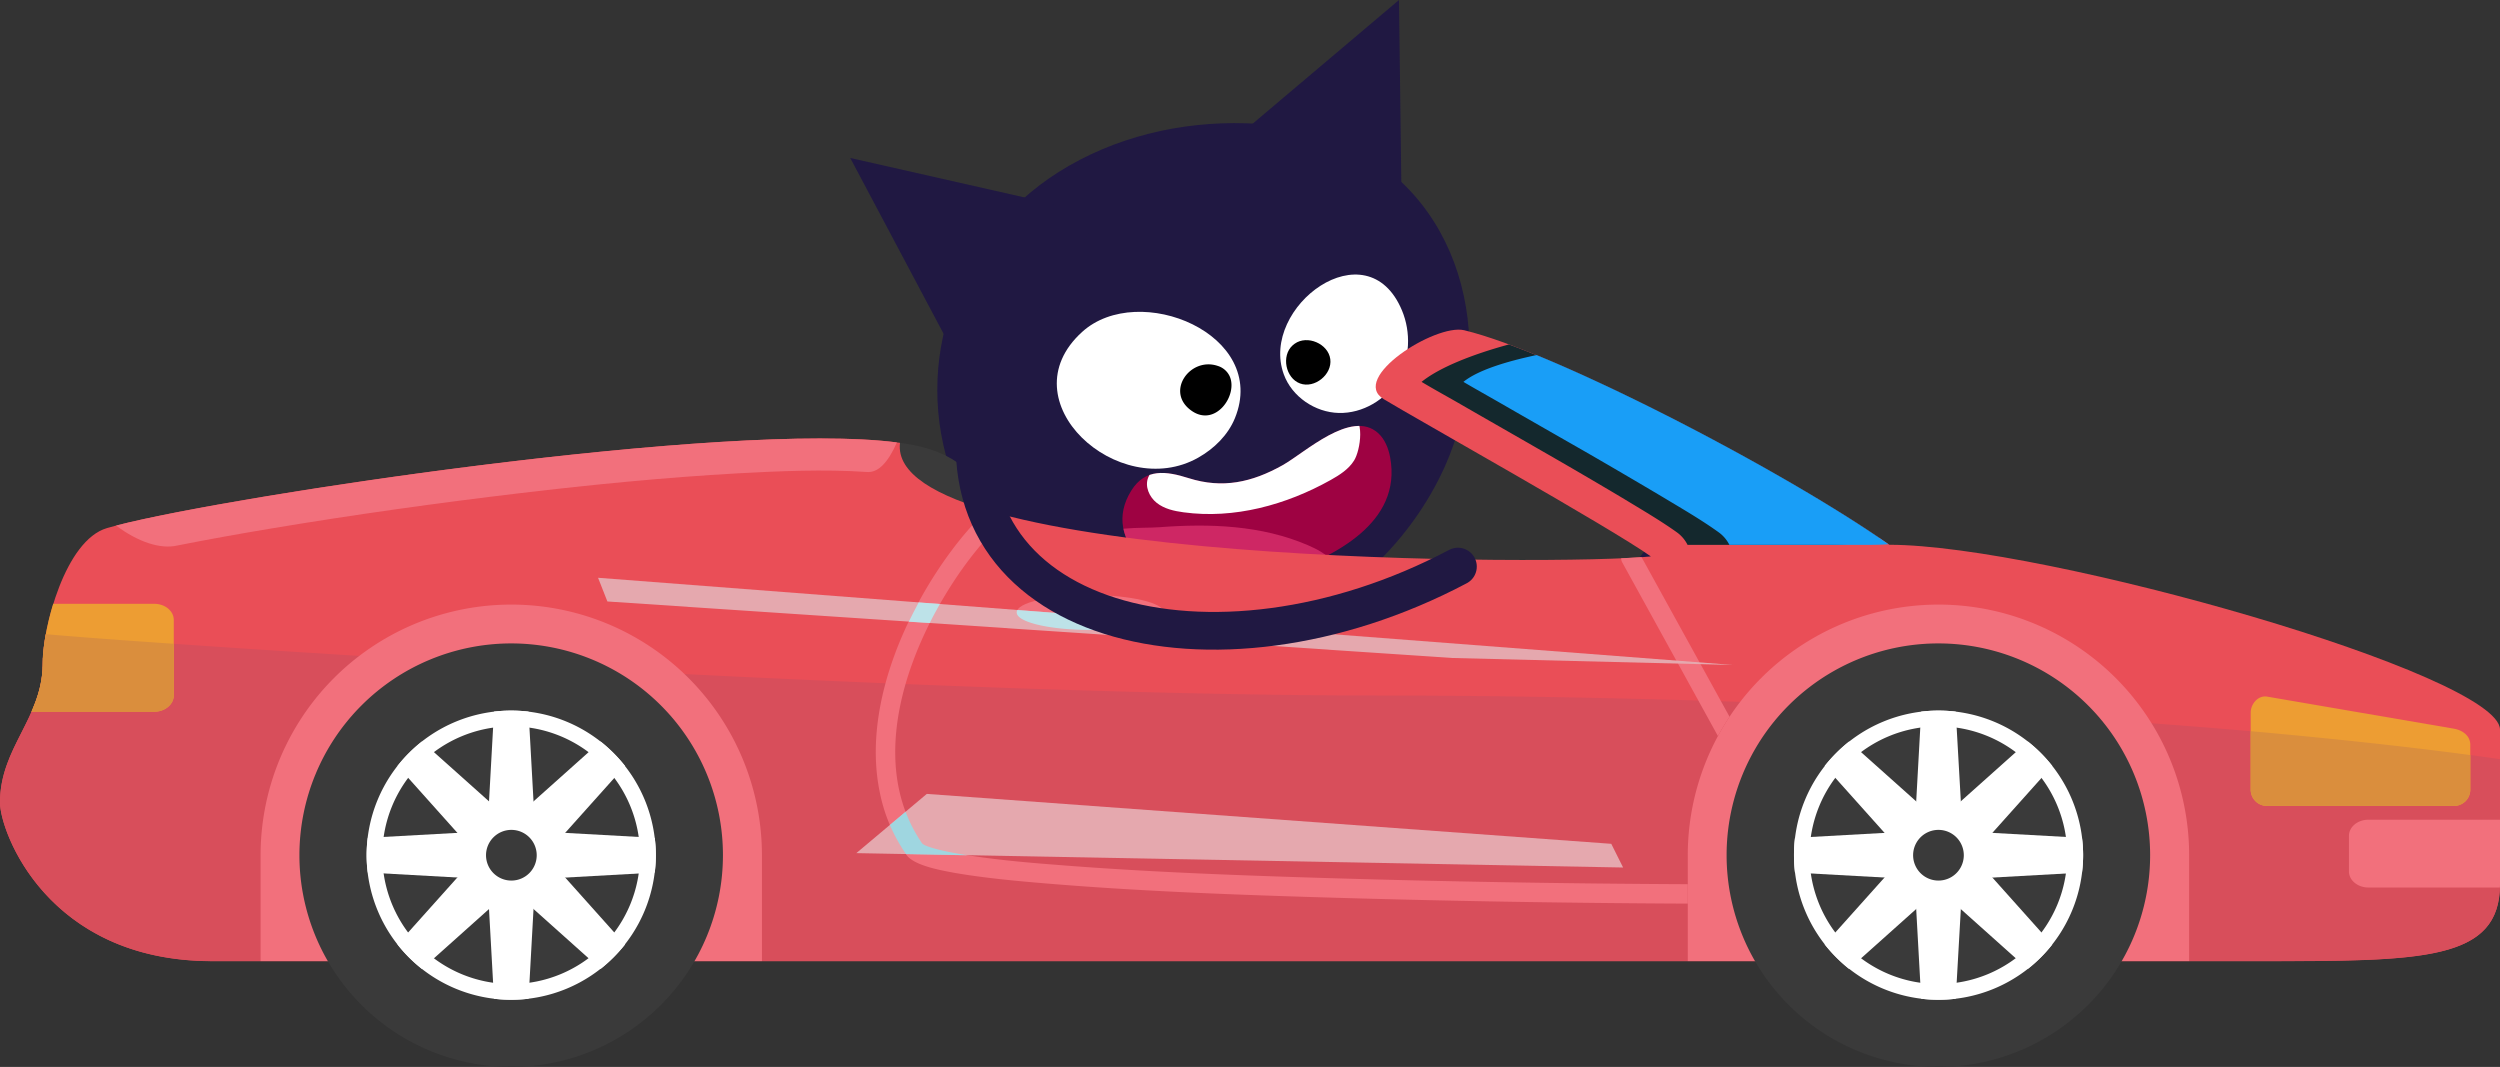 <svg xmlns="http://www.w3.org/2000/svg" xmlns:xlink="http://www.w3.org/1999/xlink" viewBox="0 0 1060.39 452.54"><rect x="0" y="0" width="1060.39" height="452.54" fill="#333333" stroke="none"/><defs><style>.cls-1,.cls-2{fill:none;}.cls-2{stroke:#201842;stroke-linecap:round;stroke-linejoin:round;stroke-width:16px;}.cls-3{fill:#201842;}.cls-13,.cls-4{fill:#fff;}.cls-5{fill:#9e0242;}.cls-6{clip-path:url(#clip-path);}.cls-7{fill:#ce2764;}.cls-8{fill:#3a3a3a;}.cls-10,.cls-11,.cls-12,.cls-13,.cls-14,.cls-15,.cls-16,.cls-17,.cls-18,.cls-19,.cls-8,.cls-9{fill-rule:evenodd;}.cls-9{fill:#ea4e57;}.cls-10{fill:#d84e5b;}.cls-11{fill:#f2707c;}.cls-12{fill:#14282d;}.cls-14{fill:#ed9d33;}.cls-15{fill:#199ef7;}.cls-16{fill:#e5a8ae;}.cls-17{fill:#9fd6e0;}.cls-18{fill:#bde2e8;}.cls-19{fill:#da8e3d;}</style><clipPath id="clip-path"><path class="cls-1" d="M544,197.33c9.53-5.34,29.14-23.81,40.47-13.69,2.94,2.63,4.46,6.53,5.18,10.41,5.11,27.79-23.92,42.1-45.67,49.68-10.41,3.62-21.32,6.46-32.33,5.92-19.41-.94-45.3-19.84-31.84-41.5,6-9.68,14.91-8.33,24.37-5.34C518.54,207.35,531,204.62,544,197.33Z"/></clipPath></defs><title>kredcar</title><g id="Layer_2" data-name="Layer 2"><g id="Layer_5" data-name="Layer 5"><path class="cls-2" d="M423.42,206.51c-18.89,95.42,160.19,139.55,183.89,98.41"/><path class="cls-2" d="M609.47,175.87c39.56-27.37,135.09,36,84.94,71.95"/><path class="cls-3" d="M533.06,52.49c-1.46-.09-2.91-.15-4.37-.2-27.87-.88-56.2,5.82-79.76,20.73-43.24,27.38-62.56,80.69-44.79,129.41,16.71,45.81,67.9,76.26,116.13,69.07,38.86-5.79,72.56-33.63,90.25-68.72,24-47.63,15.33-112.12-35.07-139.25C562.49,56.56,547.78,53.39,533.06,52.49Z"/><path class="cls-4" d="M508.23,194.12c6.75-3.82,12.62-9.55,15.56-16.73C538.32,141.8,483,119,459,140.78,426.61,170.13,474.58,213.15,508.23,194.12Z"/><path class="cls-4" d="M544.52,158.76c3.45,9.5,13.25,16.15,23.35,16.4s20-5.62,25.11-14.32,5.56-19.86,1.67-29.18C579.83,96.16,534.14,130.19,544.52,158.76Z"/><path d="M521.53,159.5a8.22,8.22,0,0,0-5-4.29c-11.79-4-22.46,11.06-11.14,19C515.59,181.42,525.26,167.48,521.53,159.5Z"/><path d="M548.27,146.49c-4.88,4.42-3,13.89,3.15,16.16s13.71-3.8,12.83-10.33-9.76-10.35-15.12-6.52"/><polygon class="cls-3" points="467.21 91.13 360.63 67 415.18 169.72 467.21 91.13"/><polygon class="cls-3" points="512.17 68.65 593.39 0 594.54 90.08 512.17 68.65"/><path class="cls-3" d="M609.77,159.68c2.49,1.65,4.59,4,4.63,6.83a9.66,9.66,0,0,1-1.87,5.23c-3.15,4.83-8.34,8.48-13.64,11.64a136.71,136.71,0,0,1-30.71,13.43c-6.47,1.93-13.28,3.4-19.85,2.74"/><path class="cls-5" d="M544,197.33c9.53-5.34,29.14-23.81,40.47-13.69,2.94,2.63,4.46,6.53,5.18,10.41,5.11,27.79-23.92,42.1-45.67,49.68-10.41,3.62-21.32,6.46-32.33,5.92-19.41-.94-45.3-19.84-31.84-41.5,6-9.68,14.91-8.33,24.37-5.34C518.54,207.35,531,204.62,544,197.33Z"/><g class="cls-6"><path class="cls-4" d="M574.35,195.32c-2.3,3.7-6.13,6.14-9.93,8.27C545.51,214.18,523.5,220.21,502,217.3c-4-.54-8.17-1.47-11.36-4s-5.15-7-3.62-10.77c1.85-4.54,7.45-6,12.29-6.79,17.23-2.82,34.86-4.77,51.36-10.8,5.19-1.9,16.27-10.59,21.61-9.53C579.24,176.82,577.06,191,574.35,195.32Z"/></g><g class="cls-6"><path class="cls-7" d="M554.82,231.28c3.76,1.63,7.5,3.58,10.2,6.67s4.18,7.5,2.84,11.37c-1.83,5.29-7.87,7.66-13.28,9.05-26.31,6.72-55.48,5-79-8.67-5.53-3.22-18.31-12.91-12.68-20.64,4.44-6.08,21.95-4.9,28.76-5.43C513,222,535,222.73,554.82,231.28Z"/></g></g><g id="Layer_2-2" data-name="Layer 2"><path class="cls-8" d="M381.74,187.83c32.12,4.2,40.28,22,42.75,52.63s-21.5,15.65-27.68,15.65-82.93-23-78.32-33.69,44.72-33,63.25-34.59Z"/><path class="cls-9" d="M90,407.65H957.69c69.68,0,102.7.09,102.7-32.69V309.48c0-23.23-193.46-78.41-259-78.41C757,199.94,660.29,149.54,621,140.06c-12.27-2.8-48.67,20.35-34.1,29.24,13,7.91,96.53,54.69,113.33,66.71-37.72,4-324.83,3.71-318.49-48.18-71.9-10.13-295,24-336.36,36.16-17.71,5.19-27.26,42.17-27.26,57.57C18.12,304.45,0,317.06,0,340.37c0,12.35,20.09,67.28,90,67.28Z"/><path class="cls-10" d="M19.44,269C99.82,275.71,401,295,584,295c144.54,0,348.22,8.41,476.37,27v53c0,32.78-33,32.69-102.7,32.69H90c-69.93,0-90-54.93-90-67.28,0-23.31,18.12-35.92,18.12-58.81A69.28,69.28,0,0,1,19.44,269Z"/><path class="cls-11" d="M367.58,200.19c-17.8-1.24-38-.33-54.53.57-30.8,1.73-61.77,4.78-92.32,8.4-35.34,4.2-70.67,9.15-105.67,15-13.34,2.23-26.77,4.62-40,7.25C68,233,58.56,229.92,49.25,222.92c49.42-12.85,259.93-44.56,331.17-35.25-3.7,8.4-7.9,13-12.84,12.52Z"/><path class="cls-12" d="M603,162c5,3,10.22,5.85,15.24,8.73,12,6.92,24,13.76,36,20.67q17.05,9.76,33.85,19.77c7.58,4.61,15.81,9.39,23,14.5a14.45,14.45,0,0,1,4.69,5.43H775.1c9.22,0,16.39-1.07,21.91-3-39.62-26.94-113-65.81-157-82-16.31,4.45-29.82,10-37.07,15.9Z"/><path class="cls-11" d="M216.85,256.44A106.32,106.32,0,0,1,323.18,362.77v44.88H110.53V362.77A106.32,106.32,0,0,1,216.85,256.44Z"/><path class="cls-11" d="M822.21,256.44A106.33,106.33,0,0,1,928.54,362.77v44.88H715.88V362.77A106.33,106.33,0,0,1,822.21,256.44Z"/><path class="cls-8" d="M822.21,272.91a89.82,89.82,0,1,1-89.86,89.86,89.8,89.8,0,0,1,89.86-89.86Z"/><path class="cls-13" d="M822.21,301.41a61.32,61.32,0,1,1-61.28,61.36,61.35,61.35,0,0,1,61.28-61.36Z"/><path class="cls-8" d="M822.21,308.08a54.65,54.65,0,1,1-54.69,54.69,54.66,54.66,0,0,1,54.69-54.69Z"/><path class="cls-13" d="M811.5,362.77H833l-3.46-60.95a65.73,65.73,0,0,0-14.66,0Z"/><path class="cls-13" d="M814.63,355.11l7.58,7.66,7.57,7.58,40.69-45.47a61.41,61.41,0,0,0-10.38-10.38Z"/><path class="cls-13" d="M822.21,352v21.5l60.86-3.38a54.57,54.57,0,0,0,0-14.74Z"/><path class="cls-13" d="M829.78,355.11l-7.57,7.66-7.58,7.58L860.09,411a61.41,61.41,0,0,0,10.38-10.38Z"/><path class="cls-13" d="M833,362.77H811.5l3.38,60.86a65.73,65.73,0,0,0,14.66,0Z"/><path class="cls-13" d="M829.78,370.35l-7.57-7.58-7.58-7.66-40.69,45.46A65.32,65.32,0,0,0,784.32,411Z"/><path class="cls-13" d="M822.21,373.48V352l-60.87,3.38a66.44,66.44,0,0,0,0,14.74Z"/><path class="cls-13" d="M814.63,370.35l7.58-7.58,7.57-7.66L784.32,314.5a65.32,65.32,0,0,0-10.38,10.38Z"/><path class="cls-8" d="M822.21,352a10.75,10.75,0,1,1,0,21.5,10.75,10.75,0,0,1,0-21.5Z"/><path class="cls-11" d="M425.89,220.78C409.5,236,395.08,259.4,387.34,280.32c-9.39,25.21-12.19,54.28,3.79,77.42,2,2,13.59,4.12,16.39,4.53,12.6,2.15,25.62,3.38,38.3,4.37,36.73,3,73.8,4.45,110.61,5.6,53,1.65,106.33,2.55,159.45,2.8v8.24c-53.21-.25-106.57-1.16-159.7-2.8-37.47-1.16-75.28-2.64-112.58-5.77-12.93-1.07-26.2-2.31-39-4.53-5.27-1-17-3-20.18-7.66a69.9,69.9,0,0,1-11.28-26.6c-4-19.44-.41-40,6.42-58.48,7.91-21.33,22.24-44.89,39-61,2.72.83,5.6,1.65,8.56,2.39a3.65,3.65,0,0,1-1.23,2Z"/><path class="cls-11" d="M696.28,236.34,733.59,304q-2.6,4-4.94,8.16l-40.53-73.55a3.76,3.76,0,0,1-.49-1.81c3.29-.17,6.26-.33,8.65-.5Z"/><path class="cls-14" d="M961.64,295.48l79.15,13.59c3.79.66,7,3.05,7,6.83V335a6.91,6.91,0,0,1-7,6.84H961.64a6.91,6.91,0,0,1-7-6.84V302.32c0-3.8,3.22-7.5,7-6.84Z"/><path class="cls-11" d="M1060.39,347.69h-55.84c-4.52,0-8.23,3.05-8.23,6.84V369.6c0,3.79,3.71,6.84,8.23,6.84h55.76a9.24,9.24,0,0,0,.08-1.48Z"/><path class="cls-14" d="M22.57,256.11H65.48c4.52,0,8.23,3.05,8.23,6.83v32c0,3.79-3.71,6.92-8.23,6.92H13.34c2.72-6.18,4.78-12.68,4.78-20.34,0-6.18,1.48-15.81,4.45-25.45Z"/><path class="cls-11" d="M462.37,252.4c17.22,0,31.22,3.3,31.22,7.33s-14,7.42-31.22,7.42-31.13-3.3-31.13-7.42,13.92-7.33,31.13-7.33Z"/><path class="cls-15" d="M620.75,162c5.11,3,10.22,5.85,15.24,8.73,12,6.92,24,13.76,36.07,20.67q16.94,9.76,33.77,19.77c7.66,4.61,15.9,9.39,23,14.5a14.45,14.45,0,0,1,4.69,5.43H793c2.8,0,5.52-.08,8-.25C765.63,206,697.76,169.47,651.72,150.6c-13.26,2.81-25,6.51-31,11.37Z"/><polygon class="cls-16" points="688.45 367.96 363.21 361.86 393.11 336.74 683.43 357.91 688.45 367.96"/><path class="cls-17" d="M410.24,362.77l-25.94-.5a69.67,69.67,0,0,1-6.84-12.35l6.67-5.6a61.65,61.65,0,0,0,7,13.42c2,2,13.59,4.12,16.39,4.53l2.72.5Z"/><polygon class="cls-16" points="253.67 245.07 735.15 282.05 616.06 279.09 257.63 255.12 253.67 245.07"/><path class="cls-18" d="M389.65,255.53l9,.66c-1.49,2.72-3,5.35-4.29,8.07l-8.89-.57q2-4.08,4.2-8.16Z"/><path class="cls-18" d="M431.49,258.74l58.39,4.45c-5.27,2.39-15.65,4-27.51,4-17.21,0-31.13-3.3-31.13-7.42a2.14,2.14,0,0,1,.25-1Z"/><path class="cls-19" d="M19.44,269l-.17.66v.41h-.08l-.08.66v.16l-.17.75v.49l-.08.17v.24l-.08.17v.57l-.08.09v.41l-.09.25v.4l-.08.17v.58l-.08.25V276l-.08.17v.57l-.09.25v.74l-.08.17v1.15l-.08.08v3.46a4.14,4.14,0,0,0-.08,1v.08a4.14,4.14,0,0,1-.08,1,3.69,3.69,0,0,1-.09,1v.08c0,.33-.08.58-.08.9v.09c-.08.33-.08.58-.17.9v.09c0,.33-.08.57-.08.9l-.08.08a3.25,3.25,0,0,1-.17.91v.08a2.52,2.52,0,0,1-.16.75l-.08.32-.09.66-.08.33-.16.58-.08.41-.17.5-.08.41-.08.16-.09.33v.08l-.08.25-.08.25-.08.33-.08.08-.09.25-.08.24-.08.33v.08l-.08.25-.09.25-.16.33-.17.58-.16.32-.16.58-.17.33-.17.58h-.08l-.33.9-.08.25-.25.58-.16.33-.25.57H65.48c4.52,0,8.23-3.13,8.23-6.92v-21.9C50.9,271.51,32.28,270.11,19.44,269Z"/><path class="cls-19" d="M954.64,310.14c33.44,3,64.9,6.34,93.15,10.13V335a6.91,6.91,0,0,1-7,6.84H961.64a6.91,6.91,0,0,1-7-6.84Z"/><path class="cls-8" d="M216.85,272.91A89.82,89.82,0,1,1,127,362.77a89.86,89.86,0,0,1,89.85-89.86Z"/><path class="cls-13" d="M216.85,301.41a61.32,61.32,0,1,1-61.35,61.36,61.34,61.34,0,0,1,61.35-61.36Z"/><path class="cls-8" d="M216.85,308.08a54.65,54.65,0,1,1-54.68,54.69,54.71,54.71,0,0,1,54.68-54.69Z"/><path class="cls-13" d="M206.15,362.77h21.41l-3.37-60.95a65.73,65.73,0,0,0-14.66,0Z"/><path class="cls-13" d="M209.28,355.11l7.57,7.66,7.58,7.58,40.69-45.47a65.32,65.32,0,0,0-10.38-10.38Z"/><path class="cls-13" d="M216.85,352v21.5l60.87-3.38a55.67,55.67,0,0,0,0-14.74Z"/><path class="cls-13" d="M224.43,355.11l-7.58,7.66-7.57,7.58L254.74,411a65.32,65.32,0,0,0,10.38-10.38Z"/><path class="cls-13" d="M227.56,362.77H206.15l3.38,60.86a65.73,65.73,0,0,0,14.66,0Z"/><path class="cls-13" d="M224.43,370.35l-7.58-7.58-7.57-7.66-40.69,45.46A62.16,62.16,0,0,0,179,411Z"/><path class="cls-13" d="M216.85,373.48V352L156,355.36a55.67,55.67,0,0,0,0,14.74Z"/><path class="cls-13" d="M209.28,370.35l7.57-7.58,7.58-7.66L179,314.5a62.16,62.16,0,0,0-10.38,10.38Z"/><path class="cls-8" d="M216.85,352a10.75,10.75,0,1,1-10.7,10.79A10.76,10.76,0,0,1,216.85,352Z"/></g><g id="Layer_6" data-name="Layer 6"><path class="cls-2" d="M415.39,169.32c-18.88,95.43,99,126,203,71"/></g></g></svg>